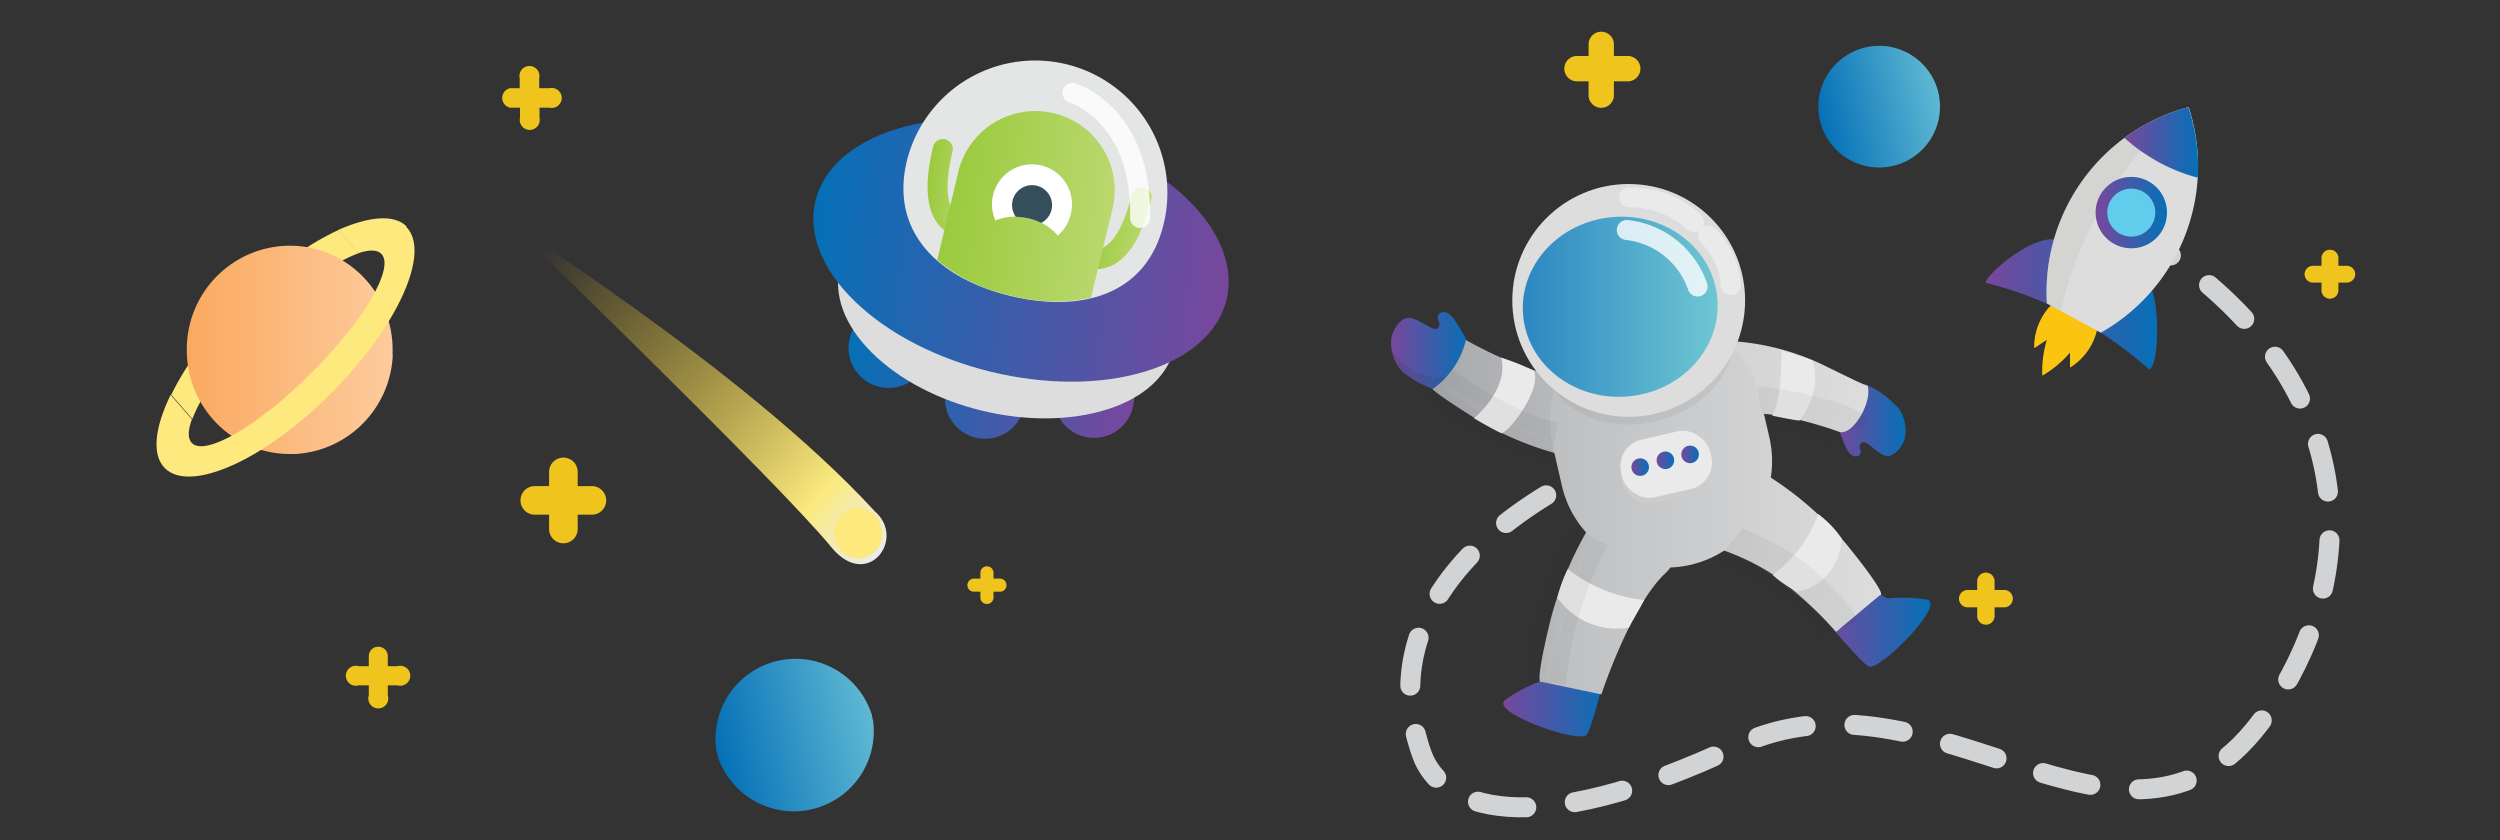 <svg id="Layer_1" data-name="Layer 1" xmlns="http://www.w3.org/2000/svg" xmlns:xlink="http://www.w3.org/1999/xlink" viewBox="0 0 250 84"><rect x="0" y="0" width="250" height="84" fill="#333333" stroke="none"/><defs><style>.cls-1,.cls-16,.cls-17,.cls-2,.cls-39,.cls-40{fill:none;stroke-linecap:round;stroke-width:2px;}.cls-1,.cls-2{stroke:#d1d3d4;stroke-linejoin:round;}.cls-2{stroke-dasharray:4.88 4.88;}.cls-3{fill:url(#linear-gradient);}.cls-4{fill:#231f20;opacity:0.1;}.cls-5{fill:url(#linear-gradient-2);}.cls-6{fill:url(#linear-gradient-3);}.cls-7{fill:url(#linear-gradient-4);}.cls-8{fill:url(#linear-gradient-5);}.cls-9{fill:url(#linear-gradient-6);}.cls-10{fill:url(#linear-gradient-7);}.cls-11{fill:#020202;}.cls-11,.cls-18{opacity:0.05;}.cls-12{fill:#ddd;}.cls-13{fill:url(#linear-gradient-8);}.cls-14,.cls-18{fill:#eaeaea;}.cls-15,.cls-24{fill:#cccccb;}.cls-16{stroke:#fff;opacity:0.8;}.cls-16,.cls-17,.cls-18,.cls-39,.cls-40{stroke-miterlimit:10;}.cls-17{stroke:#eaeaea;}.cls-18{stroke:#231f20;stroke-width:4px;}.cls-19{fill:url(#linear-gradient-9);}.cls-20{fill:url(#linear-gradient-10);}.cls-21{fill:url(#linear-gradient-11);}.cls-22{fill:#fac411;}.cls-23{fill:url(#linear-gradient-12);}.cls-24{opacity:0.5;}.cls-25{fill:url(#linear-gradient-13);}.cls-26{fill:url(#linear-gradient-14);}.cls-27{fill:url(#linear-gradient-15);}.cls-28{fill:#62ccec;}.cls-29{fill:#efc41c;}.cls-30{fill:url(#linear-gradient-16);}.cls-31{fill:url(#linear-gradient-17);}.cls-32{fill:url(#linear-gradient-18);}.cls-33{fill:url(#linear-gradient-19);}.cls-34{fill:url(#linear-gradient-20);}.cls-35{fill:url(#linear-gradient-21);}.cls-36{fill:url(#linear-gradient-22);}.cls-37{fill:url(#linear-gradient-23);}.cls-38{fill:#e4e6e6;}.cls-39{stroke:url(#linear-gradient-24);}.cls-40{stroke:url(#linear-gradient-25);}.cls-41{fill:url(#linear-gradient-26);}.cls-42{fill:#fff;}.cls-43{fill:#344e5c;}.cls-44{fill:url(#linear-gradient-27);}.cls-45{fill:url(#linear-gradient-28);}</style><linearGradient id="linear-gradient" x1="139.11" y1="35.28" x2="146.93" y2="35.28" gradientUnits="userSpaceOnUse"><stop offset="0" stop-color="#78479c"/><stop offset="1" stop-color="#0570b7"/></linearGradient><linearGradient id="linear-gradient-2" x1="183.6" y1="41.92" x2="190.54" y2="41.92" xlink:href="#linear-gradient"/><linearGradient id="linear-gradient-3" x1="182.05" y1="62.8" x2="193.05" y2="62.8" xlink:href="#linear-gradient"/><linearGradient id="linear-gradient-4" x1="150.32" y1="70.09" x2="160.72" y2="70.09" xlink:href="#linear-gradient"/><linearGradient id="linear-gradient-5" x1="143.25" y1="40.01" x2="159.52" y2="40.01" gradientUnits="userSpaceOnUse"><stop offset="0" stop-color="#a7a9ac"/><stop offset="1" stop-color="#bcbec0"/></linearGradient><linearGradient id="linear-gradient-6" x1="171.8" y1="38.65" x2="186.83" y2="38.65" gradientUnits="userSpaceOnUse"><stop offset="0" stop-color="#d2d3d3"/><stop offset="1" stop-color="#ddd"/></linearGradient><linearGradient id="linear-gradient-7" x1="153.95" y1="50.45" x2="188.15" y2="50.45" gradientUnits="userSpaceOnUse"><stop offset="0" stop-color="#bcbec0"/><stop offset="1" stop-color="#ddd"/></linearGradient><linearGradient id="linear-gradient-8" x1="152.28" y1="30.66" x2="171.77" y2="30.66" gradientTransform="translate(3.26 -13.91) rotate(4.96)" gradientUnits="userSpaceOnUse"><stop offset="0" stop-color="#2c87c2"/><stop offset="1" stop-color="#6fc7d2"/></linearGradient><linearGradient id="linear-gradient-9" x1="163.14" y1="46.71" x2="164.89" y2="46.71" xlink:href="#linear-gradient"/><linearGradient id="linear-gradient-10" x1="165.66" y1="46.03" x2="167.41" y2="46.03" xlink:href="#linear-gradient"/><linearGradient id="linear-gradient-11" x1="168.14" y1="45.44" x2="169.89" y2="45.44" xlink:href="#linear-gradient"/><linearGradient id="linear-gradient-12" x1="198.59" y1="30.45" x2="215.71" y2="30.45" xlink:href="#linear-gradient"/><linearGradient id="linear-gradient-13" x1="212.45" y1="14.24" x2="219.81" y2="14.24" xlink:href="#linear-gradient"/><linearGradient id="linear-gradient-14" x1="222.77" y1="26.57" x2="222.77" y2="26.57" xlink:href="#linear-gradient"/><linearGradient id="linear-gradient-15" x1="209.56" y1="21.26" x2="216.7" y2="21.26" xlink:href="#linear-gradient"/><linearGradient id="linear-gradient-16" x1="195.48" y1="-88.33" x2="207.65" y2="-88.33" gradientTransform="translate(11.19 141.85) rotate(-12.91)" gradientUnits="userSpaceOnUse"><stop offset="0" stop-color="#0570b7"/><stop offset="1" stop-color="#5fb9d3"/></linearGradient><linearGradient id="linear-gradient-17" x1="73.89" y1="-51.54" x2="89.8" y2="-51.54" xlink:href="#linear-gradient-16"/><linearGradient id="linear-gradient-18" x1="17.11" y1="32.45" x2="35.85" y2="32.45" gradientUnits="userSpaceOnUse"><stop offset="0" stop-color="#fde97e"/><stop offset="1" stop-color="#fde97e"/></linearGradient><linearGradient id="linear-gradient-19" x1="18.68" y1="35" x2="39.26" y2="35" gradientUnits="userSpaceOnUse"><stop offset="0" stop-color="#faa95f"/><stop offset="1" stop-color="#fdcb9d"/></linearGradient><linearGradient id="linear-gradient-20" x1="17.11" y1="39.46" x2="17.11" y2="39.46" xlink:href="#linear-gradient-19"/><linearGradient id="linear-gradient-21" x1="15.7" y1="34.72" x2="41.52" y2="34.72" xlink:href="#linear-gradient-18"/><linearGradient id="linear-gradient-22" x1="96.19" y1="96.54" x2="125.09" y2="96.54" gradientTransform="translate(-0.35 -70.15) rotate(6.26)" gradientUnits="userSpaceOnUse"><stop offset="0" stop-color="#0570b7"/><stop offset="1" stop-color="#78479c"/></linearGradient><linearGradient id="linear-gradient-23" x1="91.19" y1="83.43" x2="133.26" y2="83.43" xlink:href="#linear-gradient-22"/><linearGradient id="linear-gradient-24" x1="102.17" y1="77.97" x2="106.8" y2="77.97" gradientTransform="translate(-0.35 -70.15) rotate(6.26)" gradientUnits="userSpaceOnUse"><stop offset="0" stop-color="#99ca3c"/><stop offset="1" stop-color="#bbd86f"/></linearGradient><linearGradient id="linear-gradient-25" x1="118.32" y1="80.16" x2="124.6" y2="80.16" xlink:href="#linear-gradient-24"/><linearGradient id="linear-gradient-26" x1="104" y1="78.93" x2="120.93" y2="78.93" xlink:href="#linear-gradient-24"/><linearGradient id="linear-gradient-27" x1="15.74" y1="-44.2" x2="44.23" y2="-10.26" gradientTransform="matrix(1.11, -0.16, 0.17, 1.16, 40.51, 74.38)" gradientUnits="userSpaceOnUse"><stop offset="0.11" stop-color="#efc41c" stop-opacity="0"/><stop offset="0.84" stop-color="#faea7f"/><stop offset="1" stop-color="#fff" stop-opacity="0.9"/></linearGradient><linearGradient id="linear-gradient-28" x1="83.49" y1="-2.91" x2="87.81" y2="-2.91" gradientTransform="matrix(1.11, 0.17, -0.16, 1.16, -10.09, 42.34)" xlink:href="#linear-gradient-18"/></defs><path class="cls-1" d="M161.18,46.18s-.88.34-2.28,1"/><path class="cls-2" d="M154.62,49.53c-7.16,4.38-17,13.06-12.43,25.9,1.9,5.29,10.64,9,31.51-.84,19.8-9.32,38.7,15.59,52.3-2.31,8.91-11.72,11.91-30.62-6.95-45.29"/><path class="cls-1" d="M217.09,25.54c-.66-.47-1.35-.94-2.07-1.4"/><path class="cls-3" d="M140.25,37.18a4.26,4.26,0,0,1-1.14-3.13c0-.68.84-2.45,1.93-2.25s2.34,1.46,2.75,1-.13-.75,0-1.19.85-.73,1.59.27a22.08,22.08,0,0,1,1.6,2.78l-1.33,4.69-1.5-.19A10.39,10.39,0,0,1,140.25,37.18Z"/><path class="cls-4" d="M144.7,37.66c-3.24.67-5.53-2.62-5.53-2.62a6.1,6.1,0,0,0,1,2.16,10.63,10.63,0,0,0,3.85,2l.35,0C145.48,38.43,147,37.2,144.7,37.66Z"/><path class="cls-5" d="M189.9,40.89a3.82,3.82,0,0,1,.57,2.94c-.08.61-1.1,2.07-2,1.73s-1.88-1.63-2.3-1.28,0,.68-.13,1.07-.86.52-1.38-.47a18.67,18.67,0,0,1-1-2.7l1.85-4,1.31.37A9.5,9.5,0,0,1,189.9,40.89Z"/><path class="cls-6" d="M188.78,59.85a14.17,14.17,0,0,1,3.91.12c2,.38-4.84,7.28-5.84,6.67s-4.8-5.23-4.8-5.23l5-2.48Z"/><path class="cls-7" d="M154,68.15A14.15,14.15,0,0,0,150.52,70c-1.63,1.21,7.52,4.44,8.16,3.46s2-6.79,2-6.79l-5.61,0Z"/><path class="cls-8" d="M158.59,46a31.34,31.34,0,0,1-11.06-4.15c-5.3-3.35-4.18-3-4.18-3A8.43,8.43,0,0,0,146.59,34s6.61,3.83,10.71,3.69S158.59,46,158.59,46Z"/><path class="cls-9" d="M172.19,34.07a24.83,24.83,0,0,1,10.1,2.41c5.08,2.49,3.79,1.81,4.47,2.09.48,1.62-1.41,4.92-2.77,4.64,0,0-6.18-2.32-9.84-1.79S172.19,34.07,172.19,34.07Z"/><path class="cls-10" d="M184.77,54.58a33.83,33.83,0,0,0-7.69-6.82,10.57,10.57,0,0,0-.14-4l-.91-4a10.66,10.66,0,0,0-12.77-8h0a10.66,10.66,0,0,0-8,12.77l.92,4a10.46,10.46,0,0,0,2.43,4.71A36.27,36.27,0,0,0,155.05,62c-1.72,7.06-.91,6.18-.91,6.18l6,1.26s2.91-8.88,6.42-12.14a3.35,3.35,0,0,0,.47-.55,11.22,11.22,0,0,0,2-.26h0a10.79,10.79,0,0,0,3.39-1.43,24.46,24.46,0,0,1,5.13,2.55,42.53,42.53,0,0,1,6.06,5.57L188,59.51S189.08,59.92,184.77,54.58Z"/><ellipse class="cls-11" cx="163.84" cy="34.77" rx="9.57" ry="7.56" transform="translate(-3.63 37.49) rotate(-12.91)"/><circle class="cls-12" cx="162.87" cy="30.04" r="11.64"/><ellipse class="cls-13" cx="162.03" cy="30.66" rx="9.75" ry="9" transform="translate(-2.05 14.14) rotate(-4.96)"/><path class="cls-14" d="M156.78,56.9A14.94,14.94,0,0,0,164.41,60c-.44.91-1.15,2-1.52,2.77a7.31,7.31,0,0,1-7.15-3A13.29,13.29,0,0,1,156.78,56.9Z"/><path class="cls-14" d="M177.26,57.49a12.89,12.89,0,0,0,4.57-6.08,10.36,10.36,0,0,1,2.38,2.5c-.56,4.75-4.28,5.2-4.51,5.25A11.23,11.23,0,0,1,177.26,57.49Z"/><path class="cls-14" d="M178.13,35.06s.14,4.71-.9,6.51c.9.18,1.83.38,2.7.49a6.61,6.61,0,0,0,1.36-6C179.94,35.57,178.13,35.06,178.13,35.06Z"/><path class="cls-14" d="M153.37,37.06c.88,1.67-2.27,6-3.22,6.27-.91-.44-1.9-1-2.75-1.51,1.27-1.07,3.39-3.59,2.71-6.06A24.46,24.46,0,0,1,153.37,37.06Z"/><rect class="cls-15" x="162.05" y="44.05" width="9.14" height="5.92" rx="2.71" transform="translate(-6.29 38.42) rotate(-12.91)"/><rect class="cls-14" x="162.05" y="43.46" width="9.14" height="5.92" rx="2.71" transform="translate(-6.16 38.41) rotate(-12.91)"/><path class="cls-16" d="M162.68,23a8.47,8.47,0,0,1,7.08,5.65"/><path class="cls-17" d="M170.81,23.58a7.76,7.76,0,0,1,2.27,4.93"/><path class="cls-17" d="M162.9,19.74h.27a9.37,9.37,0,0,1,6.22,2.46"/><path class="cls-18" d="M155.43,44.22c-4.65-.85-10.72-5.07-11.45-5.82"/><path class="cls-18" d="M176.15,40.67c.62-.14,8.52,1.54,8.82,2.4"/><path class="cls-18" d="M173,54.42c.58.46,3,1.19,5.44,2.84,2.58,1.78,5.11,4.51,5.53,5.59"/><path class="cls-18" d="M154.61,68.29a35.82,35.82,0,0,1,1.73-8.4,31.77,31.77,0,0,1,2.72-6.29"/><circle class="cls-19" cx="164.02" cy="46.71" r="0.88"/><circle class="cls-20" cx="166.54" cy="46.03" r="0.88"/><circle class="cls-21" cx="169.01" cy="45.44" r="0.88"/><path class="cls-22" d="M209.69,33.06a6,6,0,0,1-2.69,3.7v-1.5a10.84,10.84,0,0,1-2.77,2.31,10.94,10.94,0,0,1,.45-3.58l-1.26.83a6,6,0,0,1,1.65-4.27l3.59-1.93Z"/><path class="cls-23" d="M205.5,23.93l9.76,5.22c.64,2,.66,7.15-.32,7.82a38.53,38.53,0,0,0-16.28-8.67C198,28.1,202.68,23.66,205.5,23.93Z"/><path class="cls-12" d="M210.08,33.27a19.11,19.11,0,0,0,8.79-22.56,19.15,19.15,0,0,0-14.18,19.63Z"/><path class="cls-24" d="M209.71,21.53a35.71,35.71,0,0,0-3.62,9.57l-1.4-.76a19.15,19.15,0,0,1,14.18-19.63A31.71,31.71,0,0,0,209.71,21.53Z"/><path class="cls-25" d="M219.78,17.77a17.5,17.5,0,0,1-3.9-1.55,20.67,20.67,0,0,1-1.78-1.11,17,17,0,0,1-1.65-1.32,19.07,19.07,0,0,1,6.39-3.07h0A19.16,19.16,0,0,1,219.78,17.77Z"/><path class="cls-26" d="M222.77,26.57h0"/><circle class="cls-27" cx="213.13" cy="21.26" r="3.57"/><circle class="cls-28" cx="213.13" cy="21.26" r="2.4"/><path class="cls-29" d="M200.32,59h-.86v-.87a.87.87,0,0,0-1.74,0V59h-.86a.87.87,0,1,0,0,1.73h.86v.87a.87.87,0,1,0,1.74,0v-.87h.86a.87.87,0,1,0,0-1.73Z"/><path class="cls-29" d="M162.66,5.6h-1.27V4.33a1.27,1.27,0,0,0-2.53,0V5.6h-1.27a1.27,1.27,0,0,0,0,2.53h1.27V9.4a1.27,1.27,0,1,0,2.53,0V8.13h1.27a1.27,1.27,0,1,0,0-2.53Z"/><path class="cls-29" d="M234.68,26.58h-.84v-.85a.85.85,0,0,0-1.69,0v.85h-.85a.84.84,0,0,0,0,1.68h.85v.85a.85.85,0,0,0,1.69,0v-.85h.84a.84.84,0,1,0,0-1.68Z"/><path class="cls-30" d="M193.85,9.35a3.1,3.1,0,0,1,.08.42A6.08,6.08,0,0,1,182.83,14a6,6,0,0,1-.73-1.56c0-.13-.08-.27-.11-.41a6.08,6.08,0,0,1,11.86-2.72Z"/><path class="cls-31" d="M87.2,71.55c0,.18.08.36.11.54a8,8,0,0,1-14.52,5.58,7.62,7.62,0,0,1-1-2c0-.17-.1-.35-.14-.53A8,8,0,0,1,87.2,71.54Z"/><path class="cls-32" d="M17.11,39.46l2.13,2.44a12.12,12.12,0,0,1,.82-1.75L34.23,26.06a12.13,12.13,0,0,1,1.62-.73l-2-2.33a25.4,25.4,0,0,0-3.16,1.75l-7.15,5-4.82,6.91a26.6,26.6,0,0,0-1.57,2.77Z"/><path class="cls-33" d="M39.26,35a10.42,10.42,0,0,0-3.68-8h0a10.33,10.33,0,0,0-2.89-1.73h0a10.25,10.25,0,0,0-3.72-.7h0A10.34,10.34,0,0,0,18.68,35v.07h0a10.39,10.39,0,0,0,.72,3.76h0a10.52,10.52,0,0,0,1.74,2.92h0A10.23,10.23,0,0,0,29,45.4l.57,0h0a10.35,10.35,0,0,0,9.7-9.78h0C39.25,35.41,39.26,35.2,39.26,35Z"/><polygon class="cls-34" points="17.11 39.46 17.11 39.46 17.11 39.46 17.11 39.46 17.11 39.46"/><path class="cls-35" d="M40.67,22.65c-1.27-1.27-3.81-1-6.86.35l2,2.33h0c1.08-.37,1.89-.38,2.32.05,1.37,1.37-1.75,6.71-7,11.93s-10.56,8.35-11.94,7c-.43-.43-.41-1.27,0-2.38l-2.13-2.44c-1.59,3.26-1.91,6-.57,7.33,2.53,2.52,10-.83,16.64-7.5s10-14.11,7.49-16.64Z"/><path class="cls-36" d="M99.48,36a4,4,0,1,0,2.92,4.78A4,4,0,0,0,99.48,36Zm10.9-.09a4,4,0,1,0,2.92,4.78A4,4,0,0,0,110.38,35.88Zm-20.56-5a4,4,0,1,0,2.93,4.79A4,4,0,0,0,89.82,30.91Z"/><path class="cls-12" d="M90.66,20.72c7.49-2.44,18,.11,23.6,5.7s4,12.11-3.51,14.51-18-.11-23.6-5.7S83.17,23.15,90.66,20.72Z"/><path class="cls-37" d="M89.66,12.9c9.17-2.82,22.18.32,29.06,7s5,14.43-4.17,17.24-22.18-.33-29.06-7S80.47,15.74,89.66,12.9Z"/><path class="cls-38" d="M106.62,6.42a13.22,13.22,0,0,1,9.74,16c-1.72,7.1-8.23,8.89-15.33,7.17S89,23.26,90.67,16.16A13.22,13.22,0,0,1,106.62,6.42Z"/><path class="cls-39" d="M95.91,22.62s-3.43-.29-1.63-7.72"/><path class="cls-40" d="M109.15,25.82s3.18,1.31,5-6.12"/><path class="cls-41" d="M101,29.54a17.22,17.22,0,0,0,8.1.23l2.09-8.64a7.93,7.93,0,1,0-15.41-3.72L93.72,26A17,17,0,0,0,101,29.54Z"/><path class="cls-42" d="M102.89,21.85a5.15,5.15,0,0,1,2.89,1.71,4,4,0,0,0,1.28-2.08,4,4,0,1,0-7.52.57A5.21,5.21,0,0,1,102.89,21.85Z"/><path class="cls-43" d="M101.58,21.68a6.82,6.82,0,0,1,1.31.17,6.47,6.47,0,0,1,1.24.44,2,2,0,1,0-2.55-.61Z"/><path class="cls-16" d="M107.25,9.28s7,2.13,6.76,12.52"/><path class="cls-29" d="M54.92,8.82h-1v-1a1,1,0,1,0-1.95,0v1H51a1,1,0,0,0,0,1.95h1v1a1,1,0,1,0,1.95,0v-1h1a1,1,0,1,0,0-1.95Z"/><path class="cls-29" d="M100,57.86h-.65v-.65a.66.66,0,0,0-1.31,0v.65h-.65a.66.66,0,0,0-.65.66.65.65,0,0,0,.65.65h.65v.65a.66.66,0,0,0,1.31,0v-.65H100a.65.65,0,0,0,.65-.65A.66.66,0,0,0,100,57.86Z"/><path class="cls-29" d="M59.19,48.61H57.77V47.19a1.43,1.43,0,0,0-2.86,0v1.42H53.48a1.43,1.43,0,0,0,0,2.86h1.43V52.9a1.43,1.43,0,1,0,2.86,0V51.47h1.42a1.43,1.43,0,1,0,0-2.86Z"/><path class="cls-29" d="M39.73,66.62h-.95v-1a.95.95,0,1,0-1.9,0v1h-1a1,1,0,1,0,0,1.91h1v1a1,1,0,1,0,1.9,0v-1h.95a1,1,0,1,0,0-1.91Z"/><path class="cls-44" d="M50,21.35c-.35.4,24.1,15.22,37.47,29.77,3.2,2.74-.71,8-4.32,3.62C78,48.39,50,21.35,50,21.35Z"/><ellipse class="cls-45" cx="85.82" cy="53.31" rx="2.43" ry="2.53" transform="translate(-6.74 12.81) rotate(-8.21)"/></svg>